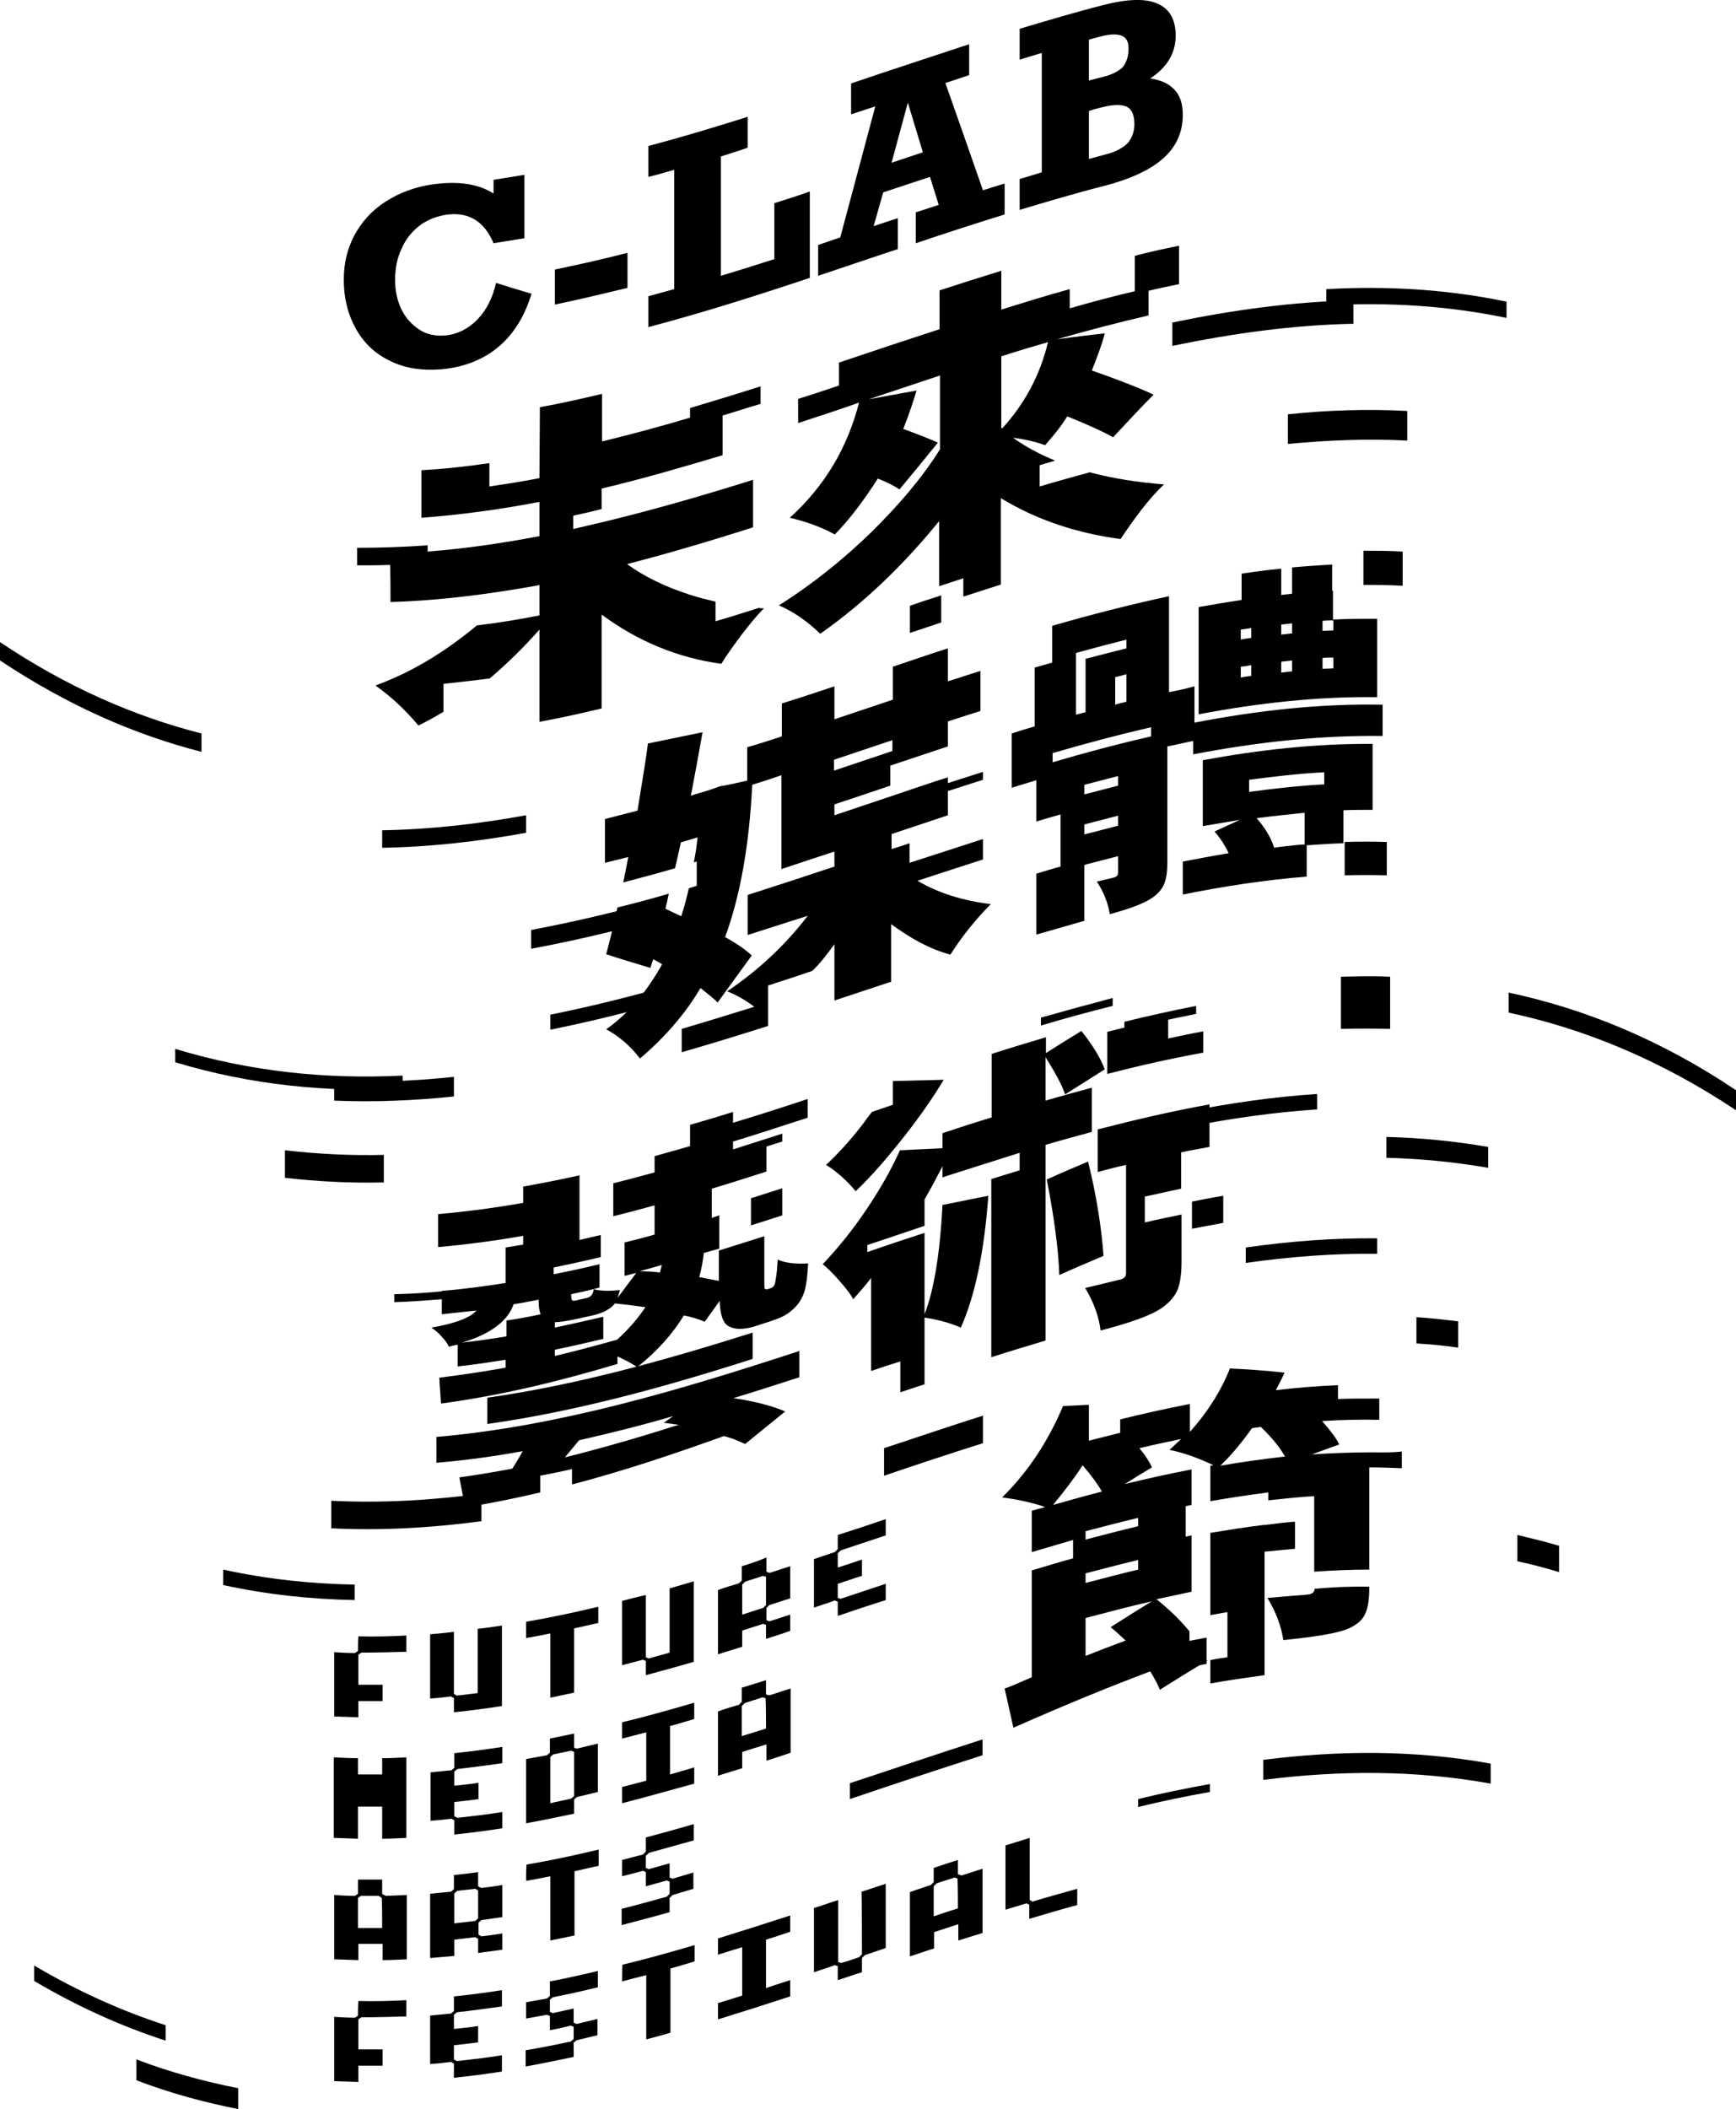 <svg width="457" height="555" viewBox="0 0 457 555" fill="none" xmlns="http://www.w3.org/2000/svg">
<path d="M94.234 434.448C94.014 434.668 93.684 434.777 93.465 434.997C91.598 434.997 89.731 434.887 87.973 434.777C87.973 440.377 87.973 446.086 87.973 451.685C90.06 451.795 92.147 451.795 94.344 451.905C94.344 450.478 94.344 449.05 94.344 447.623C96.43 447.623 98.517 447.623 100.714 447.623C100.714 446.196 100.714 444.769 100.714 443.341C98.627 443.341 96.54 443.341 94.344 443.341C94.344 440.706 94.344 438.071 94.344 435.436C94.563 435.217 94.893 435.107 95.112 434.887C99.066 434.887 103.02 434.777 106.974 434.668C106.974 433.24 106.974 431.813 106.974 430.386C102.8 430.605 98.517 430.715 94.344 430.605C94.234 431.923 94.234 433.131 94.234 434.448Z" fill="black"/>
<path d="M113.234 430.056C113.234 435.656 113.234 441.365 113.234 446.964C115.101 446.855 116.968 446.635 118.726 446.415C118.945 446.525 119.275 446.745 119.494 446.855C119.494 448.062 119.494 449.38 119.494 450.588C123.668 450.148 127.951 449.599 132.125 448.941C132.125 441.914 132.125 434.778 132.125 427.751C130.038 428.08 127.951 428.41 125.755 428.629C125.755 434.229 125.755 439.938 125.755 445.537C123.888 445.757 122.13 445.976 120.263 446.196C120.044 446.086 119.714 445.867 119.494 445.757C119.494 440.267 119.494 434.778 119.494 429.398C117.408 429.727 115.321 429.837 113.234 430.056Z" fill="black"/>
<path d="M151.125 445.427C151.125 439.828 151.125 434.119 151.125 428.519C153.212 428.08 155.299 427.531 157.495 427.092C157.495 425.665 157.495 424.237 157.495 422.81C151.125 424.347 144.865 425.665 138.495 426.763C138.495 428.19 138.495 429.617 138.495 431.045C140.582 430.715 142.668 430.276 144.865 429.837C144.865 435.436 144.865 441.145 144.865 446.745C146.842 446.306 149.039 445.866 151.125 445.427Z" fill="black"/>
<path d="M163.756 421.273C163.756 426.872 163.756 432.582 163.756 438.181C165.623 437.742 167.49 437.193 169.247 436.754C169.467 436.864 169.796 436.973 170.016 437.083C170.016 438.291 170.016 439.608 170.016 440.816C174.189 439.718 178.473 438.51 182.646 437.303C182.646 430.276 182.646 423.139 182.646 416.113C180.559 416.771 178.473 417.32 176.276 417.979C176.276 423.579 176.276 429.288 176.276 434.887C174.409 435.436 172.652 435.875 170.785 436.424C170.565 436.315 170.236 436.205 170.016 436.095C170.016 430.605 170.016 425.116 170.016 419.736C167.929 420.175 165.842 420.724 163.756 421.273Z" fill="black"/>
<path d="M195.277 412.16C195.277 413.368 195.277 414.576 195.277 415.893C195.057 416.113 194.727 416.442 194.508 416.662C192.641 417.211 190.774 417.76 189.016 418.418C189.016 424.018 189.016 429.727 189.016 435.326C191.103 434.668 193.19 434.009 195.386 433.35C195.386 431.923 195.386 430.496 195.386 429.068C197.254 428.519 199.121 427.861 200.878 427.312C201.098 427.421 201.427 427.531 201.647 427.531C201.647 428.739 201.647 430.056 201.647 431.264C203.733 430.605 205.82 429.947 208.017 429.178C208.017 427.751 208.017 426.323 208.017 424.896C206.15 425.445 204.392 426.104 202.525 426.653C202.306 426.543 201.976 426.433 201.757 426.323C201.757 425.226 201.757 424.237 201.757 423.139C201.976 422.92 202.306 422.591 202.525 422.371C204.392 421.822 206.15 421.163 208.017 420.614C208.017 417.76 208.017 415.015 208.017 412.16C206.15 412.709 204.392 413.368 202.525 413.917C202.306 413.807 201.976 413.697 201.757 413.588C201.757 412.38 201.757 411.172 201.757 409.855C199.45 410.843 197.363 411.501 195.277 412.16ZM201.647 422.371C201.427 422.591 201.098 422.92 200.878 423.139C199.011 423.688 197.144 424.347 195.386 424.896C195.386 422.261 195.386 419.626 195.386 416.991C195.606 416.772 195.936 416.442 196.155 416.223C197.693 415.674 199.34 415.234 200.878 414.685C201.098 414.795 201.427 414.905 201.647 414.905C201.647 417.43 201.647 419.846 201.647 422.371Z" fill="black"/>
<path d="M220.537 421.493C220.537 422.7 220.537 424.018 220.537 425.225C224.711 423.798 228.994 422.371 233.168 421.053C233.168 419.626 233.168 418.199 233.168 416.772C229.214 418.089 225.26 419.407 221.306 420.724C221.087 420.614 220.757 420.504 220.537 420.504C220.537 419.297 220.537 418.089 220.537 416.772C222.624 416.113 224.711 415.344 226.908 414.685C226.908 413.258 226.908 411.831 226.908 410.404C224.821 411.062 222.734 411.831 220.537 412.49C220.537 411.282 220.537 409.964 220.537 408.757C220.757 408.537 221.087 408.208 221.306 407.988C225.26 406.671 229.214 405.353 233.168 404.036C233.168 402.608 233.168 401.181 233.168 399.754C228.994 401.181 224.711 402.608 220.537 403.926C220.537 405.134 220.537 406.341 220.537 407.659C220.318 407.878 219.988 408.208 219.769 408.427C217.901 409.086 216.034 409.635 214.277 410.294C214.277 414.576 214.277 418.748 214.277 423.03C216.144 422.371 218.011 421.822 219.769 421.163C219.988 421.273 220.318 421.383 220.537 421.493Z" fill="black"/>
<path d="M100.604 466.947C98.517 466.947 96.43 466.947 94.234 466.947C94.234 465.519 94.234 464.092 94.234 462.665C92.147 462.665 90.06 462.555 87.864 462.445C87.864 469.472 87.864 476.608 87.864 483.635C89.95 483.745 92.037 483.745 94.234 483.855C94.234 481 94.234 478.255 94.234 475.401C96.32 475.401 98.407 475.401 100.604 475.401C100.604 478.255 100.604 481 100.604 483.855C102.69 483.855 104.777 483.745 106.974 483.635C106.974 476.608 106.974 469.472 106.974 462.445C104.887 462.555 102.8 462.665 100.604 462.665C100.604 464.092 100.604 465.519 100.604 466.947Z" fill="black"/>
<path d="M119.604 465.19C119.385 465.409 119.055 465.629 118.835 465.849C116.968 466.068 115.101 466.178 113.344 466.398C113.344 470.679 113.344 474.852 113.344 479.133C115.211 479.024 117.078 478.804 118.835 478.585C119.055 478.694 119.385 478.914 119.604 479.024C119.604 480.231 119.604 481.549 119.604 482.757C123.778 482.317 128.061 481.769 132.235 481.11C132.235 479.682 132.235 478.255 132.235 476.828C128.281 477.487 124.327 477.926 120.373 478.365C120.153 478.255 119.824 478.036 119.604 477.926C119.604 476.718 119.604 475.51 119.604 474.193C121.691 473.973 123.778 473.754 125.974 473.424C125.974 471.997 125.974 470.57 125.974 469.142C123.888 469.472 121.801 469.691 119.604 469.911C119.604 468.703 119.604 467.386 119.604 466.178C119.824 465.958 120.153 465.739 120.373 465.519C124.327 465.08 128.281 464.531 132.235 463.982C132.235 462.555 132.235 461.128 132.235 459.7C128.061 460.359 123.778 460.908 119.604 461.347C119.604 462.665 119.604 463.872 119.604 465.19Z" fill="black"/>
<path d="M151.125 459.92C151.125 458.712 151.125 457.504 151.125 456.187C149.039 456.626 146.952 457.065 144.755 457.504C144.755 458.712 144.755 459.92 144.755 461.237C144.535 461.457 144.206 461.677 143.986 461.896C142.119 462.225 140.252 462.555 138.495 462.884C138.495 468.484 138.495 474.193 138.495 479.792C142.668 479.024 146.952 478.145 151.125 477.267C151.125 476.059 151.125 474.742 151.125 473.534C151.345 473.315 151.674 473.095 151.894 472.875C153.761 472.436 155.518 471.997 157.386 471.558C157.386 467.276 157.386 463.104 157.386 458.822C155.518 459.261 153.761 459.7 151.894 460.139C151.674 460.139 151.455 460.03 151.125 459.92ZM151.125 472.656C150.906 472.875 150.576 473.095 150.356 473.315C148.489 473.754 146.622 474.083 144.865 474.522C144.865 470.46 144.865 466.398 144.865 462.335C145.085 462.116 145.414 461.896 145.634 461.677C147.171 461.347 148.819 461.018 150.356 460.688C150.576 460.798 150.906 460.908 151.125 461.018C151.125 464.86 151.125 468.703 151.125 472.656Z" fill="black"/>
<path d="M163.756 457.504C165.842 456.956 167.929 456.407 170.126 455.858C170.126 460.139 170.126 464.312 170.126 468.593C168.039 469.142 165.952 469.691 163.756 470.24C163.756 471.668 163.756 473.095 163.756 474.522C170.126 472.875 176.386 471.119 182.756 469.362C182.756 467.935 182.756 466.507 182.756 465.08C180.669 465.739 178.583 466.288 176.386 466.947C176.386 462.665 176.386 458.493 176.386 454.211C178.473 453.662 180.559 453.003 182.756 452.344C182.756 450.917 182.756 449.49 182.756 448.062C176.386 449.929 170.126 451.685 163.756 453.223C163.756 454.65 163.756 456.077 163.756 457.504Z" fill="black"/>
<path d="M201.647 445.866C201.647 444.659 201.647 443.451 201.647 442.134C199.56 442.792 197.473 443.451 195.277 444.11C195.277 445.318 195.277 446.525 195.277 447.843C195.057 448.062 194.727 448.392 194.508 448.611C192.641 449.16 190.774 449.709 189.016 450.368C189.016 455.967 189.016 461.677 189.016 467.276C191.103 466.617 193.19 465.958 195.386 465.3C195.386 463.872 195.386 462.445 195.386 461.018C197.473 460.359 199.56 459.7 201.757 459.042C201.757 460.469 201.757 461.896 201.757 463.323C203.843 462.665 205.93 462.006 208.127 461.237C208.127 455.638 208.127 449.929 208.127 444.329C206.26 444.878 204.502 445.537 202.635 446.086C202.196 446.086 201.976 445.976 201.647 445.866ZM201.647 454.869C199.56 455.528 197.473 456.187 195.277 456.846C195.277 454.211 195.277 451.576 195.277 448.941C195.496 448.721 195.826 448.392 196.045 448.172C197.583 447.623 199.23 447.184 200.768 446.635C200.988 446.745 201.317 446.855 201.537 446.855C201.647 449.599 201.647 452.234 201.647 454.869Z" fill="black"/>
<path d="M100.604 498.347C100.604 497.139 100.604 495.932 100.604 494.614C98.517 494.614 96.43 494.614 94.234 494.614C94.234 495.822 94.234 497.03 94.234 498.347C94.014 498.567 93.684 498.676 93.465 498.896C91.598 498.896 89.731 498.786 87.973 498.676C87.973 504.276 87.973 509.985 87.973 515.585C90.06 515.694 92.147 515.694 94.344 515.804C94.344 514.377 94.344 512.949 94.344 511.522C96.43 511.522 98.517 511.522 100.714 511.522C100.714 512.949 100.714 514.377 100.714 515.804C102.8 515.804 104.887 515.694 107.084 515.585C107.084 509.985 107.084 504.276 107.084 498.676C105.217 498.786 103.459 498.786 101.592 498.896C101.153 498.676 100.823 498.567 100.604 498.347ZM100.604 507.35C98.517 507.35 96.43 507.35 94.234 507.35C94.234 504.715 94.234 502.08 94.234 499.445C94.453 499.225 94.783 499.116 95.002 498.896C96.54 498.896 98.188 498.896 99.725 498.896C99.945 499.116 100.274 499.225 100.494 499.445C100.604 502.08 100.604 504.715 100.604 507.35Z" fill="black"/>
<path d="M125.865 496.371C125.865 495.163 125.865 493.955 125.865 492.638C123.778 492.967 121.691 493.187 119.494 493.406C119.494 494.614 119.494 495.822 119.494 497.139C119.275 497.359 118.945 497.579 118.726 497.798C116.858 498.018 114.991 498.128 113.234 498.347C113.234 503.947 113.234 509.656 113.234 515.255C115.321 515.036 117.408 514.926 119.604 514.706C119.604 513.279 119.604 511.852 119.604 510.424C121.471 510.205 123.338 509.985 125.096 509.766C125.315 509.875 125.645 510.095 125.865 510.205C125.865 511.412 125.865 512.73 125.865 513.938C127.951 513.608 130.038 513.389 132.235 513.059C132.235 511.632 132.235 510.205 132.235 508.777C130.368 509.107 128.61 509.326 126.743 509.546C126.523 509.436 126.194 509.217 125.974 509.107C125.974 508.009 125.974 507.021 125.974 505.923C126.194 505.703 126.523 505.484 126.743 505.264C128.61 505.044 130.368 504.715 132.235 504.496C132.235 501.641 132.235 498.896 132.235 496.041C130.368 496.371 128.61 496.59 126.743 496.81C126.414 496.7 126.194 496.59 125.865 496.371ZM125.865 504.825C125.645 505.044 125.315 505.264 125.096 505.484C123.229 505.703 121.362 505.923 119.604 506.142C119.604 503.507 119.604 500.872 119.604 498.237C119.824 498.018 120.153 497.798 120.373 497.579C121.911 497.359 123.558 497.249 125.096 497.03C125.315 497.139 125.645 497.359 125.865 497.469C125.865 499.884 125.865 502.409 125.865 504.825Z" fill="black"/>
<path d="M138.495 494.944C140.582 494.614 142.668 494.175 144.865 493.736C144.865 499.335 144.865 505.045 144.865 510.644C146.952 510.205 149.038 509.766 151.235 509.326C151.235 503.727 151.235 498.018 151.235 492.418C153.322 491.979 155.409 491.43 157.605 490.991C157.605 489.564 157.605 488.136 157.605 486.709C151.235 488.246 144.975 489.564 138.605 490.662C138.495 492.199 138.495 493.516 138.495 494.944Z" fill="black"/>
<path d="M170.016 487.258C169.796 487.478 169.467 487.807 169.247 488.027C167.38 488.466 165.513 489.015 163.756 489.454C163.756 490.881 163.756 492.309 163.756 493.736C165.623 493.297 167.49 492.748 169.247 492.309C169.467 492.418 169.796 492.528 170.016 492.638C170.016 493.846 170.016 495.163 170.016 496.371C171.883 495.822 173.75 495.383 175.507 494.834C175.727 494.944 176.056 495.053 176.276 495.163C176.276 496.261 176.276 497.249 176.276 498.347C176.056 498.567 175.727 498.896 175.507 499.116C171.553 500.214 167.6 501.312 163.646 502.3C163.646 503.727 163.646 505.154 163.646 506.582C167.819 505.484 172.103 504.386 176.276 503.178C176.276 501.97 176.276 500.653 176.276 499.445C176.496 499.226 176.825 498.896 177.045 498.677C178.912 498.128 180.669 497.579 182.536 497.03C182.536 495.602 182.536 494.175 182.536 492.748C180.669 493.297 178.912 493.846 177.045 494.395C176.825 494.285 176.496 494.175 176.276 494.065C176.276 492.858 176.276 491.65 176.276 490.332C174.409 490.881 172.652 491.32 170.785 491.869C170.565 491.76 170.236 491.65 170.016 491.54C170.016 490.442 170.016 489.454 170.016 488.356C170.236 488.136 170.565 487.917 170.785 487.588C174.739 486.49 178.692 485.392 182.646 484.294C182.646 482.866 182.646 481.439 182.646 480.012C178.473 481.22 174.189 482.427 170.016 483.525C170.016 484.843 170.016 486.05 170.016 487.258Z" fill="black"/>
<path d="M94.234 530.407C94.014 530.626 93.684 530.736 93.465 530.955C91.598 530.955 89.731 530.846 87.973 530.736C87.973 536.335 87.973 542.044 87.973 547.644C90.06 547.754 92.147 547.754 94.344 547.863C94.344 546.436 94.344 545.009 94.344 543.582C96.43 543.582 98.517 543.582 100.714 543.582C100.714 542.154 100.714 540.727 100.714 539.3C98.627 539.3 96.54 539.3 94.344 539.3C94.344 536.665 94.344 534.03 94.344 531.395C94.563 531.175 94.893 531.065 95.112 530.846C99.066 530.846 103.02 530.736 106.974 530.626C106.974 529.199 106.974 527.772 106.974 526.344C102.8 526.564 98.517 526.674 94.344 526.564C94.234 527.881 94.234 529.199 94.234 530.407Z" fill="black"/>
<path d="M119.494 529.199C119.275 529.418 118.945 529.638 118.726 529.858C116.859 530.077 114.991 530.187 113.234 530.406C113.234 534.688 113.234 538.86 113.234 543.142C115.101 543.033 116.968 542.813 118.726 542.593C118.945 542.703 119.275 542.923 119.494 543.033C119.494 544.24 119.494 545.558 119.494 546.765C123.668 546.326 127.951 545.777 132.125 545.119C132.125 543.691 132.125 542.264 132.125 540.837C128.171 541.495 124.217 541.935 120.263 542.374C120.044 542.264 119.714 542.044 119.494 541.935C119.494 540.727 119.494 539.519 119.494 538.202C121.581 537.982 123.668 537.763 125.865 537.433C125.865 536.006 125.865 534.579 125.865 533.151C123.778 533.481 121.691 533.7 119.494 533.92C119.494 532.712 119.494 531.395 119.494 530.187C119.714 529.967 120.044 529.748 120.263 529.528C124.217 529.089 128.171 528.54 132.125 527.991C132.125 526.564 132.125 525.136 132.125 523.709C127.951 524.368 123.668 524.917 119.494 525.356C119.494 526.674 119.494 527.881 119.494 529.199Z" fill="black"/>
<path d="M144.755 525.246C144.535 525.466 144.206 525.685 143.986 525.905C142.119 526.234 140.252 526.564 138.495 526.893C138.495 528.32 138.495 529.748 138.495 531.175C140.362 530.846 142.229 530.516 143.986 530.187C144.206 530.297 144.535 530.406 144.755 530.516C144.755 531.724 144.755 533.041 144.755 534.249C146.622 533.92 148.489 533.481 150.247 533.041C150.466 533.151 150.796 533.261 151.015 533.371C151.015 534.469 151.015 535.457 151.015 536.555C150.796 536.774 150.466 536.994 150.247 537.214C146.293 538.092 142.339 538.86 138.385 539.519C138.385 540.946 138.385 542.374 138.385 543.801C142.559 543.033 146.842 542.154 151.015 541.276C151.015 540.068 151.015 538.751 151.015 537.543C151.235 537.323 151.565 537.104 151.784 536.884C153.651 536.445 155.409 536.006 157.276 535.567C157.276 534.139 157.276 532.712 157.276 531.285C155.409 531.724 153.651 532.163 151.784 532.602C151.565 532.492 151.235 532.383 151.015 532.273C151.015 531.065 151.015 529.857 151.015 528.54C149.148 528.979 147.391 529.309 145.524 529.748C145.304 529.638 144.975 529.528 144.755 529.418C144.755 528.32 144.755 527.332 144.755 526.234C144.975 526.015 145.304 525.795 145.524 525.576C149.478 524.807 153.432 523.929 157.386 522.941C157.386 521.513 157.386 520.086 157.386 518.659C153.212 519.647 148.929 520.635 144.755 521.403C144.755 522.721 144.755 524.038 144.755 525.246Z" fill="black"/>
<path d="M163.756 521.404C165.842 520.855 167.929 520.306 170.126 519.757C170.126 525.356 170.126 531.065 170.126 536.665C172.212 536.116 174.299 535.567 176.496 534.908C176.496 529.309 176.496 523.599 176.496 518C178.583 517.451 180.669 516.792 182.866 516.133C182.866 514.706 182.866 513.279 182.866 511.852C176.496 513.718 170.236 515.475 163.865 517.012C163.756 518.659 163.756 520.086 163.756 521.404Z" fill="black"/>
<path d="M189.016 514.377C191.103 513.718 193.19 513.059 195.386 512.401C195.386 516.683 195.386 520.855 195.386 525.137C193.3 525.795 191.213 526.454 189.016 527.113C189.016 528.54 189.016 529.967 189.016 531.395C195.386 529.418 201.647 527.442 208.017 525.356C208.017 523.929 208.017 522.502 208.017 521.074C205.93 521.733 203.843 522.392 201.647 523.16C201.647 518.878 201.647 514.706 201.647 510.424C203.733 509.766 205.82 509.107 208.017 508.338C208.017 506.911 208.017 505.484 208.017 504.056C201.647 506.142 195.386 508.119 189.016 510.095C189.016 511.522 189.016 512.95 189.016 514.377Z" fill="black"/>
<path d="M226.908 514.267C226.688 514.487 226.358 514.816 226.139 515.036C224.601 515.585 222.954 516.133 221.416 516.573C221.196 516.463 220.867 516.353 220.647 516.353C220.647 510.863 220.647 505.374 220.647 499.994C218.56 500.653 216.474 501.421 214.277 502.08C214.277 507.679 214.277 513.389 214.277 518.988C216.144 518.329 218.011 517.78 219.769 517.122C219.988 517.231 220.318 517.341 220.537 517.341C220.537 518.549 220.537 519.866 220.537 521.074C222.624 520.415 224.711 519.647 226.908 518.988C226.908 517.78 226.908 516.463 226.908 515.255C227.127 515.036 227.457 514.706 227.676 514.487C229.543 513.828 231.301 513.279 233.168 512.62C233.168 507.021 233.168 501.311 233.168 495.712C231.081 496.371 228.994 497.139 226.798 497.798C226.907 503.288 226.908 508.777 226.908 514.267Z" fill="black"/>
<path d="M252.168 493.187C252.168 491.979 252.168 490.771 252.168 489.454C250.081 490.113 247.995 490.772 245.798 491.54C245.798 492.748 245.798 493.955 245.798 495.273C245.578 495.493 245.249 495.822 245.029 496.042C243.162 496.7 241.295 497.249 239.538 497.908C239.538 503.507 239.538 509.217 239.538 514.816C241.625 514.157 243.711 513.389 245.908 512.73C245.908 511.303 245.908 509.875 245.908 508.448C247.995 507.789 250.081 507.021 252.278 506.362C252.278 507.789 252.278 509.217 252.278 510.644C254.365 509.985 256.452 509.326 258.648 508.668C258.648 503.068 258.648 497.359 258.648 491.76C256.781 492.309 255.024 492.967 253.157 493.516C252.717 493.407 252.388 493.297 252.168 493.187ZM252.168 502.19C250.081 502.849 247.995 503.507 245.798 504.276C245.798 501.641 245.798 499.006 245.798 496.371C246.018 496.151 246.347 495.822 246.567 495.602C248.105 495.053 249.752 494.614 251.29 494.065C251.509 494.175 251.839 494.285 252.058 494.285C252.168 496.92 252.168 499.555 252.168 502.19Z" fill="black"/>
<path d="M271.059 499.994C271.059 494.504 271.059 489.015 271.059 483.635C268.972 484.294 266.885 484.953 264.689 485.611C264.689 491.211 264.689 496.92 264.689 502.519C266.556 501.97 268.423 501.421 270.18 500.872C270.4 500.982 270.729 501.092 270.949 501.202C270.949 502.41 270.949 503.727 270.949 504.935C275.122 503.727 279.406 502.41 283.579 501.312C283.579 499.884 283.579 498.457 283.579 497.03C279.625 498.128 275.672 499.226 271.718 500.433C271.608 500.214 271.388 500.104 271.059 499.994Z" fill="black"/>
<path d="M292.915 262.623C286.655 264.27 280.285 266.027 274.024 267.783C274.024 268.442 274.024 269.211 274.024 269.869C280.285 268.003 286.655 266.246 292.915 264.709C292.915 263.941 292.915 263.282 292.915 262.623Z" fill="black"/>
<path d="M318.505 469.472C312.245 470.57 305.875 471.887 299.615 473.424C299.615 474.083 299.615 474.852 299.615 475.51C305.875 473.973 312.245 472.656 318.505 471.558C318.505 470.899 318.505 470.131 318.505 469.472Z" fill="black"/>
<path d="M239.538 166.555C242.284 165.677 245.029 164.688 247.775 163.81C247.775 161.395 247.775 159.089 247.775 156.674C245.029 157.552 242.284 158.43 239.538 159.418C239.538 161.724 239.538 164.139 239.538 166.555Z" fill="black"/>
<path d="M197.693 322.46C200.439 321.582 203.184 320.703 205.93 319.825C205.93 317.41 205.93 315.104 205.93 312.688C203.184 313.567 200.439 314.445 197.693 315.323C197.693 317.629 197.693 320.045 197.693 322.46Z" fill="black"/>
<path d="M358.922 144.926C358.922 147.89 358.922 150.855 358.922 153.929C362.327 153.929 365.842 153.929 369.246 154.148C369.246 151.184 369.246 148.22 369.246 145.145C365.732 144.926 362.327 144.926 358.922 144.926Z" fill="black"/>
<path d="M322.02 314.665C319.274 315.104 316.528 315.653 313.782 316.202C313.782 318.617 313.782 320.923 313.782 323.338C316.528 322.789 319.274 322.35 322.02 321.801C322.02 319.386 322.02 316.97 322.02 314.665Z" fill="black"/>
<path d="M340.91 407.549C340.91 405.134 340.91 402.828 340.91 400.413C338.274 400.632 335.639 400.961 333.003 401.291C332.893 401.291 332.783 401.291 332.673 401.291C327.95 401.84 323.338 402.608 318.615 403.377C318.615 410.623 318.615 417.76 318.615 425.006C320.153 424.786 321.58 424.457 323.118 424.237C323.118 428.19 323.118 432.142 323.118 436.095C321.58 436.315 320.153 436.534 318.615 436.863C318.615 438.95 318.615 440.926 318.615 443.012C323.338 442.134 328.17 441.475 332.893 440.816C332.893 429.947 332.893 419.187 332.893 408.318C335.639 408.098 338.274 407.769 340.91 407.549Z" fill="black"/>
<path d="M307.742 182.145C307.742 173.691 307.742 165.347 307.742 156.893C297.528 159.089 287.204 161.724 276.99 164.688C276.99 167.872 276.99 171.166 276.99 174.35C275.452 174.789 273.914 175.228 272.377 175.668C272.377 180.828 272.377 185.988 272.377 191.148C270.4 191.697 268.313 192.356 266.336 193.015C266.336 197.736 266.336 202.567 266.336 207.288C268.533 206.629 270.62 205.97 272.816 205.312C272.816 208.935 272.816 212.558 272.816 216.181C274.903 215.522 276.99 214.973 279.186 214.315C279.186 218.926 279.186 223.427 279.186 228.039C277.099 228.588 275.013 229.246 272.816 229.905C272.816 235.285 272.816 240.555 272.816 245.935C276.99 244.727 281.273 243.519 285.446 242.312C285.446 237.371 285.446 232.54 285.446 227.599C288.412 226.831 291.377 226.062 294.343 225.294C294.343 226.721 294.343 228.148 294.343 229.576C294.343 230.234 294.013 230.674 293.354 230.893C291.377 231.332 289.84 231.771 288.741 231.991C290.608 234.846 291.707 237.7 292.146 240.555C297.528 239.128 301.262 237.7 303.458 236.163C304.996 235.065 305.985 233.858 306.534 232.43C307.083 231.003 307.303 229.136 307.303 226.831C307.303 216.73 307.303 206.519 307.303 196.418C309.609 195.979 311.806 195.43 314.112 194.991C314.112 196.199 314.112 197.297 314.112 198.504C330.696 195.32 347.39 193.454 363.974 193.674C363.974 190.929 363.974 188.184 363.974 185.439C347.5 185.11 330.916 186.976 314.441 190.16C314.441 186.976 314.441 183.792 314.441 180.608C312.135 181.267 309.938 181.706 307.742 182.145ZM283.25 171.825C287.643 170.617 292.146 169.409 296.539 168.312C296.539 169.08 296.539 169.849 296.539 170.617C292.915 171.496 289.291 172.484 285.776 173.362C285.776 178.083 285.776 182.804 285.776 187.415C284.897 187.635 284.129 187.855 283.25 188.074C283.25 182.804 283.25 177.315 283.25 171.825ZM296.539 177.424C296.539 179.84 296.539 182.255 296.539 184.671C295.551 184.89 294.562 185.11 293.574 185.439C293.574 183.024 293.574 180.608 293.574 178.193C294.452 177.973 295.441 177.754 296.539 177.424ZM294.343 217.279C291.377 218.047 288.412 218.816 285.446 219.585C285.446 218.706 285.446 217.828 285.446 216.95C288.412 216.181 291.377 215.412 294.343 214.644C294.343 215.522 294.343 216.401 294.343 217.279ZM294.343 206.739C291.377 207.507 288.412 208.276 285.446 209.044C285.446 208.166 285.446 207.398 285.446 206.519C288.412 205.751 291.377 204.982 294.343 204.214C294.343 204.982 294.343 205.861 294.343 206.739ZM303.019 193.783C294.343 195.76 285.666 198.065 277.099 200.59C277.099 199.822 277.099 199.053 277.099 198.175C285.776 195.65 294.452 193.344 303.019 191.368C303.019 192.246 303.019 193.015 303.019 193.783Z" fill="black"/>
<path d="M360.57 382.187C355.518 382.187 350.356 382.407 345.304 382.736C347.72 381.858 350.136 380.979 352.552 380.101C351.893 378.674 350.356 376.588 348.049 373.953C353.102 373.623 358.044 373.513 363.096 373.623C363.096 371.757 363.096 369.89 363.096 368.024C359.472 368.024 355.847 368.024 352.223 368.134C352.223 366.926 352.223 365.718 352.223 364.51C346.731 364.73 341.35 365.169 335.858 365.828C336.847 363.961 337.616 362.424 338.165 361.217C333.332 360.668 328.5 360.338 323.777 360.119C321.361 366.157 317.846 371.647 313.234 376.807C313.234 374.392 313.234 371.867 313.234 369.451C307.083 370.659 301.042 371.976 294.892 373.513C294.892 374.721 294.892 375.819 294.892 377.027C292.146 377.686 289.401 378.454 286.655 379.113C286.655 375.929 286.655 372.745 286.655 369.671C284.348 369.78 282.152 369.89 279.845 370C275.892 379.332 270.62 387.347 263.81 394.045C268.094 394.594 271.938 395.472 275.123 396.57C273.915 396.899 272.816 397.229 271.608 397.558C271.608 401.181 271.608 404.804 271.608 408.427C275.233 407.329 278.857 406.341 282.481 405.243C282.481 406.89 282.481 408.427 282.481 410.074C278.857 411.062 275.233 412.16 271.608 413.258C271.608 422.591 271.608 432.033 271.608 441.365C267.874 443.012 265.568 444 264.469 444.329C265.238 447.733 266.007 451.246 266.776 454.65C281.163 448.282 293.135 443.451 302.8 439.828C303.898 441.585 304.777 443.231 305.326 444.659C309.499 442.024 313.783 439.389 317.956 436.864C316.309 437.193 314.771 437.413 313.124 437.742C313.124 434.887 313.124 432.142 313.124 429.288C310.707 426.323 307.852 423.579 304.447 420.834C307.522 420.175 310.598 419.516 313.673 418.858C313.673 413.917 313.673 408.976 313.673 404.036C313.124 404.145 312.684 404.255 312.135 404.365C312.135 401.73 312.135 398.985 312.135 396.35C312.684 396.24 313.124 396.131 313.673 396.021C313.673 392.947 313.673 389.872 313.673 386.688C307.852 387.786 301.921 389.104 296.1 390.531C298.516 388.994 300.823 387.567 303.239 386.14C302.69 384.822 301.592 383.065 299.944 381.089C303.569 380.211 307.303 379.442 310.927 378.674C309.499 379.991 308.511 380.979 307.852 381.528C311.696 382.297 315.54 383.724 319.494 385.591C319.164 385.591 318.835 385.7 318.615 385.7C318.615 388.775 318.615 391.849 318.615 395.033C323.667 394.154 328.829 393.386 333.881 392.727C333.881 393.386 333.881 394.154 333.881 394.813C337.945 394.374 341.899 393.935 345.963 393.715C345.963 400.303 345.963 407 345.963 413.588C350.795 413.258 355.628 413.039 360.46 413.039C360.46 404.036 360.46 395.142 360.46 386.14C363.316 386.14 366.171 386.249 369.027 386.359C369.027 384.932 369.027 383.504 369.027 381.967C366.281 382.297 363.426 382.187 360.57 382.187ZM277.209 396.021C280.175 392.398 282.811 388.994 285.007 385.591C287.533 388.555 289.181 390.861 290.06 392.507C285.776 393.605 281.493 394.813 277.209 396.021ZM285.776 414.027C290.389 412.819 295.002 411.611 299.615 410.513C299.615 411.392 299.615 412.16 299.615 413.039C295.002 414.137 290.389 415.344 285.776 416.552C285.776 415.674 285.776 414.795 285.776 414.027ZM292.366 428.19C293.354 428.959 294.672 430.166 296.32 431.703C292.805 433.021 289.291 434.338 285.776 435.766C285.776 432.472 285.776 429.068 285.776 425.775C291.597 424.237 297.418 422.7 303.239 421.383C299.615 423.579 295.99 425.884 292.366 428.19ZM299.615 399.424C299.615 400.193 299.615 400.852 299.615 401.62C295.002 402.718 290.389 403.926 285.776 405.134C285.776 404.365 285.776 403.706 285.776 402.938C290.389 401.73 295.002 400.522 299.615 399.424ZM321.251 385.7C324.107 382.956 326.852 379.662 329.598 375.819C330.367 375.709 331.136 375.599 331.905 375.49C334.76 378.234 336.847 380.76 338.275 383.285C332.563 383.944 326.852 384.712 321.251 385.7Z" fill="black"/>
<path d="M362.547 162.822C358.703 162.822 354.749 162.822 350.905 163.042C350.905 160.516 350.905 157.991 350.905 155.466C350.795 155.466 350.795 155.466 350.685 155.466C350.685 153.16 350.685 150.855 350.685 148.549C347.171 148.769 343.656 148.988 340.142 149.317C340.142 151.623 340.142 153.929 340.142 156.234C339.153 156.344 338.165 156.454 337.286 156.564C337.286 154.258 337.286 151.953 337.286 149.647C333.771 149.976 330.367 150.415 326.852 150.964C326.852 153.27 326.852 155.576 326.852 157.881C323.118 158.43 319.274 159.089 315.54 159.748C315.54 169.19 315.54 178.522 315.54 187.964C331.245 185 346.841 183.243 362.547 183.463C362.547 176.546 362.547 169.739 362.547 162.822ZM329.378 177.863C328.5 177.973 327.511 178.083 326.633 178.303C326.633 177.315 326.633 176.436 326.633 175.448C327.511 175.338 328.5 175.228 329.378 175.009C329.378 175.997 329.378 176.985 329.378 177.863ZM329.378 167.872C328.5 167.982 327.511 168.092 326.633 168.312C326.633 167.433 326.633 166.555 326.633 165.677C327.511 165.567 328.5 165.457 329.378 165.237C329.378 166.116 329.378 166.994 329.378 167.872ZM340.142 176.656C339.153 176.766 338.165 176.875 337.286 176.985C337.286 175.997 337.286 175.119 337.286 174.131C338.274 174.021 339.263 173.911 340.142 173.801C340.142 174.789 340.142 175.668 340.142 176.656ZM340.142 166.665C339.153 166.774 338.165 166.884 337.286 166.994C337.286 166.116 337.286 165.237 337.286 164.359C338.274 164.249 339.263 164.139 340.142 164.03C340.142 164.908 340.142 165.786 340.142 166.665ZM351.015 175.887C350.026 175.887 349.038 175.997 348.159 175.997C348.159 175.009 348.159 174.131 348.159 173.142C349.148 173.033 350.136 173.033 351.015 173.033C351.015 174.021 351.015 174.899 351.015 175.887ZM351.015 165.896C350.026 165.896 349.038 166.006 348.159 166.006C348.159 165.128 348.159 164.249 348.159 163.371C349.148 163.261 350.136 163.261 351.015 163.261C351.015 164.139 351.015 165.018 351.015 165.896Z" fill="black"/>
<path d="M346.072 418.089C346.072 418.967 345.413 419.516 344.095 419.626C339.702 419.955 336.188 420.285 333.662 420.504C335.968 424.347 337.286 427.97 337.835 431.593C346.292 430.715 352.003 429.837 355.078 428.519C357.165 427.531 358.703 426.323 359.362 424.677C360.13 423.139 360.46 420.834 360.46 417.869C360.46 417.76 360.46 417.65 360.46 417.54C355.737 417.43 350.905 417.65 346.072 418.089C346.072 417.979 346.072 418.089 346.072 418.089Z" fill="black"/>
<path d="M102.8 158.43C113.564 158.101 124.437 156.893 135.2 155.136C135.2 155.136 142.009 154.039 142.009 153.929C142.009 156.564 142.009 159.309 142.009 161.944C136.518 163.042 131.026 163.92 125.535 164.579C123.448 166.335 121.142 168.092 118.835 169.739C112.355 174.35 105.766 177.863 98.846 180.389C103.02 183.353 106.754 186.866 110.159 190.929C112.355 189.831 114.552 188.623 116.749 187.306C116.749 184.89 116.749 182.365 116.749 179.95C120.812 179.51 124.876 179.071 128.94 178.522C133.443 174.68 137.836 170.398 142.009 165.677C142.009 173.801 142.009 181.816 142.009 189.941C147.501 188.953 152.882 187.745 158.374 186.427C158.374 178.193 158.374 169.958 158.374 161.724C168.039 168.861 178.583 173.142 189.895 174.68C191.213 172.484 192.97 170.068 195.167 167.104C197.363 164.249 199.34 161.834 201.098 160.077C200.658 160.077 200.219 160.077 199.78 159.967C195.936 161.175 192.201 162.383 188.357 163.481C188.357 161.724 188.357 160.077 188.357 158.32C186.051 157.772 183.745 157.223 181.438 156.454C175.068 154.368 169.577 151.733 165.074 148.439C176.166 145.585 187.149 142.291 198.242 138.777C198.242 134.605 198.242 130.433 198.242 126.261C184.953 130.433 171.663 134.276 158.374 137.46C155.848 138.009 153.322 138.668 150.906 139.217C150.906 138.009 150.906 136.801 150.906 135.703C153.432 135.154 155.958 134.605 158.374 133.947C158.374 132.19 158.374 130.433 158.374 128.567C169.027 126.042 179.571 122.967 190.224 119.783C190.224 116.27 190.224 112.866 190.224 109.353C193.519 108.365 196.814 107.267 200.219 106.279C200.219 104.742 200.219 103.205 200.219 101.668C194.068 103.644 187.808 105.51 181.658 107.377C181.658 108.255 181.658 109.024 181.658 109.902C173.97 112.208 166.172 114.294 158.484 116.16C158.484 111.988 158.484 107.816 158.484 103.644C152.992 104.961 147.611 106.169 142.119 107.157C142.119 113.415 142.009 119.564 142.009 125.822C137.616 126.7 133.223 127.359 128.83 128.018C128.83 125.932 128.83 123.846 128.83 121.869C122.899 122.748 116.968 123.407 110.928 123.736C110.928 127.908 110.928 132.08 110.928 136.252C121.252 135.484 131.685 134.056 142.009 132.08C142.009 135.045 142.009 138.119 142.009 141.083C132.235 142.95 122.46 144.377 112.575 145.145C112.575 144.596 112.575 144.047 112.575 143.499C106.425 143.938 100.164 144.157 94.014 144.157C94.014 145.694 94.014 147.231 94.014 148.769C96.87 148.769 99.835 148.769 102.69 148.659C102.8 152.062 102.8 155.246 102.8 158.43Z" fill="black"/>
<path d="M128.281 367.804C128.281 370.11 128.281 372.415 128.281 374.721C151.565 371.427 174.848 365.059 198.132 357.594C198.132 355.288 198.132 352.982 198.132 350.677C174.848 358.033 151.565 364.51 128.281 367.804Z" fill="black"/>
<path d="M275.562 310.383C277.539 320.484 278.637 328.828 278.857 335.525C282.701 333.769 286.655 332.122 290.499 330.475C289.95 322.899 288.632 314.555 286.435 305.662C282.811 307.199 279.186 308.736 275.562 310.383Z" fill="black"/>
<path d="M114.882 384.932C122.46 384.273 130.038 383.285 137.616 381.858C136.408 384.053 135.42 385.591 134.871 386.469C130.258 387.347 125.645 388.116 120.922 388.775C121.471 391.41 121.911 394.045 122.46 396.68C129.159 395.582 135.749 394.264 142.229 392.727C142.229 391.3 142.229 389.763 142.229 388.335C144.975 387.786 147.83 387.237 150.576 386.579C150.576 387.896 150.576 389.214 150.576 390.641C164.415 387.018 177.704 382.516 190.554 377.905C192.421 378.344 194.288 379.113 196.155 379.991C199.67 377.137 203.184 374.282 206.699 371.427C203.404 370 198.901 368.792 193.08 367.914C198.901 366.157 204.612 364.291 210.433 362.424C210.433 360.119 210.433 357.813 210.433 355.507C178.583 365.938 146.732 375.38 114.882 378.125C114.882 380.32 114.882 382.626 114.882 384.932ZM152.443 379.003C160.68 377.137 169.027 375.05 177.265 372.635C176.386 373.184 175.617 373.843 174.739 374.392C176.057 374.611 177.375 374.721 178.692 374.941C176.716 375.49 172.213 377.027 164.964 379.113C157.715 381.199 152.333 382.626 148.709 383.504C149.697 382.297 151.015 380.76 152.443 379.003Z" fill="black"/>
<path d="M260.955 310.273C260.955 325.864 260.955 341.564 260.955 357.154C265.677 355.617 270.51 354.19 275.232 352.763C275.232 335.635 275.232 318.507 275.232 301.27C279.296 300.062 283.36 298.964 287.424 297.866C287.424 294.024 287.424 290.071 287.424 286.229C283.36 287.326 279.296 288.424 275.232 289.632C275.232 285.789 275.232 281.947 275.232 278.214C277.868 282.386 279.626 285.68 280.394 287.985C283.909 285.789 287.314 283.593 290.828 281.398C289.73 278.433 287.643 275.03 284.678 271.297C281.603 273.163 278.417 275.139 275.342 277.116C275.342 275.688 275.342 274.371 275.342 272.944C270.62 274.371 265.787 275.798 261.064 277.335C261.064 282.935 261.064 288.534 261.064 294.024C256.781 295.341 252.388 296.769 248.105 298.196C248.105 299.513 248.105 300.831 248.105 302.148C244.37 302.368 240.636 302.478 236.902 302.697C234.596 307.858 231.63 313.018 228.006 318.398C224.381 323.777 220.537 328.499 216.583 332.671C217.792 333.659 219.329 335.086 220.977 337.062C222.734 339.039 223.942 340.576 224.601 341.893C226.358 339.917 228.006 338.05 229.324 336.294C229.324 344.418 229.324 352.653 229.324 360.777C231.85 359.899 234.486 359.021 237.012 358.252C237.012 360.997 237.012 363.742 237.012 366.377C239.099 365.718 241.185 364.95 243.382 364.291C243.382 358.472 243.382 352.543 243.382 346.724C247.006 347.273 250.191 348.151 252.937 349.359C256.671 341.015 259.087 329.487 260.186 314.665C256.122 315.433 252.168 316.312 248.105 317.08C247.446 330.145 245.798 339.697 243.382 345.846C243.382 338.709 243.382 331.573 243.382 324.436C238.33 326.083 233.278 327.73 228.335 329.487C228.335 328.828 228.335 328.279 228.335 327.62C233.387 325.973 238.44 324.217 243.382 322.57C243.382 320.264 243.382 317.958 243.382 315.653C245.578 311.81 247.116 308.846 248.105 306.869C248.105 307.858 248.105 308.846 248.105 309.834C249.642 309.285 251.18 308.846 252.827 308.297C257.989 306.65 263.261 305.003 268.423 303.356C268.423 304.893 268.423 306.43 268.423 307.967C265.897 308.736 263.371 309.504 260.955 310.273Z" fill="black"/>
<path d="M219.659 248.46C219.659 253.401 219.659 258.341 219.659 263.282C224.601 261.635 229.653 259.988 234.596 258.341C234.596 253.291 234.596 248.24 234.596 243.19C239.977 247.142 245.139 249.887 250.191 251.205C253.267 246.374 256.781 241.982 260.845 237.92C253.596 237.042 247.116 235.065 241.515 231.772C247.226 229.905 252.937 228.039 258.758 226.172C258.758 224.415 258.758 222.549 258.758 220.792C252.278 222.878 245.908 224.964 239.428 227.05C239.428 225.294 239.428 223.647 239.428 221.89C237.89 222.439 236.243 222.988 234.705 223.427C234.705 222.11 234.705 220.792 234.705 219.475C239.648 217.828 244.59 216.181 249.532 214.534C249.532 212.448 249.532 210.252 249.532 208.166C252.608 207.178 255.683 206.19 258.758 205.202C258.758 204.543 258.758 203.774 258.758 203.116C255.683 204.104 252.608 205.092 249.532 206.08C249.532 205.531 249.532 205.092 249.532 204.543C244.7 206.08 239.867 207.727 235.035 209.374C229.873 211.131 224.821 212.777 219.659 214.534C219.659 213.546 219.659 212.558 219.659 211.68C224.601 210.033 229.543 208.386 234.376 206.739C234.376 204.982 234.376 203.226 234.376 201.469C239.428 199.822 244.48 198.065 249.532 196.418C249.532 194.223 249.532 192.027 249.532 189.831C252.388 188.953 255.243 187.964 258.099 187.086C258.099 183.573 258.099 180.059 258.099 176.546C255.243 177.424 252.388 178.412 249.532 179.291C249.532 176.436 249.532 173.472 249.532 170.617C244.7 172.154 239.867 173.801 235.035 175.448C235.035 178.303 235.035 181.267 235.035 184.122C229.873 185.878 224.821 187.525 219.659 189.282C219.659 186.427 219.659 183.463 219.659 180.608C215.046 182.145 210.433 183.682 205.82 185.11C205.82 187.964 205.82 190.929 205.82 193.783C202.745 194.772 199.78 195.76 196.704 196.638C196.704 199.602 196.704 202.567 196.704 205.421C194.288 205.97 191.872 206.519 189.346 206.958C188.577 207.288 187.808 207.507 186.93 207.837C185.282 208.386 183.525 208.825 181.877 209.374C182.756 204.872 183.744 199.383 184.953 192.685C180.12 193.674 175.288 194.662 170.565 195.65C170.126 199.273 169.137 205.202 167.819 213.326C164.964 214.095 162.108 214.754 159.253 215.522C159.253 219.365 159.253 223.208 159.253 227.05C161.339 226.501 163.426 226.062 165.403 225.513C164.964 227.819 164.524 230.015 164.085 232.211C168.588 231.003 173.201 229.795 177.704 228.478C178.363 225.513 178.912 223.318 179.241 221.671C180.669 221.231 182.207 220.792 183.635 220.353C183.415 222.549 183.086 224.745 182.646 226.941C182.866 226.831 183.086 226.831 183.415 226.721C183.415 228.807 183.415 231.003 183.415 233.089C182.756 233.309 182.097 233.528 181.328 233.748C180.779 236.273 180.12 238.688 179.351 241.104C177.924 240.445 176.496 239.786 175.178 239.128C175.507 237.7 175.837 236.383 176.056 235.175C171.553 236.493 167.05 237.7 162.547 238.798C162.438 239.128 162.438 239.457 162.328 239.786C154.859 241.653 147.391 243.3 139.813 244.727C139.813 246.374 139.813 248.021 139.813 249.668C146.952 248.35 153.981 246.813 161.12 245.056C160.57 247.142 160.131 249.119 159.582 251.095C163.426 252.412 167.38 253.51 171.224 254.718C171.444 253.95 171.663 253.181 171.993 252.412C172.762 252.852 173.53 253.291 174.299 253.73C170.345 260.866 165.513 266.685 159.582 270.858C162.877 272.614 165.842 275.139 168.478 278.543C175.178 272.834 180.559 266.576 184.403 259.988C186.6 261.745 188.138 262.953 188.906 263.831C191.872 259.769 194.837 255.596 197.912 251.424C196.375 249.997 194.068 248.35 190.883 246.593C194.837 235.834 197.254 222.439 198.022 206.519C200.548 205.751 203.184 204.872 205.71 203.994C205.71 212.228 205.71 220.463 205.71 228.697C210.323 227.16 214.936 225.623 219.659 224.086C219.659 225.404 219.659 226.721 219.659 228.039C212.08 230.564 204.392 233.089 196.814 235.504C196.814 239.018 196.814 242.531 196.814 246.045C202.086 244.398 207.358 242.641 212.63 240.994C206.919 248.46 199.889 255.157 191.433 260.866C193.959 261.855 196.375 263.282 198.571 264.929C192.201 266.905 185.831 268.881 179.461 270.748C179.461 272.834 179.461 274.81 179.461 276.896C187.039 274.7 194.618 272.395 202.196 269.979C202.196 268.991 202.196 268.003 202.196 267.015C202.196 265.917 202.196 264.819 202.196 263.721C202.196 262.294 202.196 260.757 202.196 259.329C206.04 258.122 209.994 256.804 213.838 255.487C215.705 253.73 217.682 251.205 219.659 248.46ZM219.549 199.932C224.711 198.175 229.763 196.528 234.925 194.771C234.925 195.76 234.925 196.638 234.925 197.626C229.763 199.383 224.711 201.03 219.549 202.786C219.549 201.798 219.549 200.81 219.549 199.932Z" fill="black"/>
<path d="M204.173 336.843C204.063 337.611 203.953 338.27 203.624 338.49C203.404 338.709 203.184 338.929 202.745 339.039C202.525 339.148 202.306 339.148 201.976 339.258C201.647 339.368 201.427 339.258 201.317 339.039C201.207 338.929 201.207 338.05 201.207 336.513C201.207 332.78 201.207 329.047 201.207 325.315C197.254 326.522 193.3 327.84 189.346 329.048H189.236C189.236 331.683 189.236 334.318 189.236 337.062C187.479 336.733 185.831 336.404 184.074 336.074C184.733 333.659 185.063 331.573 185.282 329.706C186.6 329.377 187.918 328.938 189.236 328.608H189.346C189.346 325.644 189.346 322.789 189.346 319.825C188.687 320.045 188.028 320.264 187.369 320.484C187.369 317.958 187.369 315.323 187.369 312.798C192.201 311.371 196.924 309.834 201.757 308.297C201.757 306.101 201.757 303.905 201.757 301.709C203.184 301.27 204.502 300.831 205.93 300.392C205.93 299.733 205.93 298.964 205.93 298.306C201.647 299.733 197.254 301.05 192.97 302.478C192.97 301.819 192.97 301.05 192.97 300.392C199.56 298.415 206.04 296.22 212.63 294.134C212.63 292.487 212.63 290.84 212.63 289.193C206.04 291.389 199.56 293.475 192.97 295.451C192.97 294.463 192.97 293.585 192.97 292.596C189.236 293.804 185.392 294.902 181.658 296C181.658 297.867 181.658 299.733 181.658 301.599C178.583 302.478 175.507 303.356 172.322 304.234C172.322 305.662 172.322 307.089 172.322 308.516C168.698 309.504 165.074 310.493 161.449 311.371C161.449 314.226 161.449 317.19 161.449 320.045C165.074 319.166 168.698 318.178 172.322 317.19C172.322 319.715 172.322 322.35 172.322 324.875C169.686 325.644 167.051 326.303 164.415 326.961C164.415 329.926 164.415 332.78 164.415 335.745C165.403 335.525 166.501 335.196 167.49 334.976C165.842 337.172 164.195 339.368 162.548 341.564C162.767 341.015 162.987 340.246 163.207 339.478C160.131 339.807 157.935 339.697 156.287 339.258C156.177 340.576 155.518 341.344 154.42 341.564C153.432 341.783 152.443 342.003 151.565 342.223C151.015 342.332 150.686 342.332 150.576 342.113C150.466 341.893 150.356 341.454 150.356 340.795C150.356 340.685 150.356 340.576 150.356 340.576C152.883 340.027 155.409 339.478 157.825 338.819C157.825 336.733 157.825 334.757 157.825 332.671C153.761 333.659 149.807 334.537 145.744 335.306C145.744 334.757 145.744 334.098 145.744 333.549C149.917 332.671 153.981 331.792 158.154 330.804C158.154 328.828 158.154 326.852 158.154 324.985C156.287 325.424 154.42 325.864 152.553 326.303C152.553 320.594 152.553 314.994 152.553 309.285C147.611 310.383 142.668 311.371 137.726 312.249C137.726 313.677 137.726 315.104 137.726 316.531C130.258 317.849 122.789 318.837 115.321 319.496C115.321 322.35 115.321 325.315 115.321 328.169C122.789 327.51 130.258 326.522 137.726 325.205C137.726 325.973 137.726 326.742 137.726 327.51C136.188 327.73 134.651 328.059 133.113 328.279C133.113 328.828 133.113 329.487 133.113 330.036C133.113 332.012 133.113 333.988 133.113 335.855C133.113 336.404 133.113 337.062 133.113 337.611C127.512 338.49 121.911 339.258 116.309 339.697C116.309 339.697 116.309 339.697 116.309 339.807C112.136 340.246 107.962 340.466 103.789 340.576C103.789 341.234 103.789 342.003 103.789 342.662C107.962 342.552 112.136 342.223 116.309 341.893C116.309 343.211 116.309 344.528 116.309 345.846C119.385 345.516 122.46 345.187 125.425 344.858C123.997 346.614 120.044 348.261 113.564 349.359C114.332 349.908 115.321 350.567 116.2 351.665C117.188 352.653 117.847 353.641 118.176 354.41C118.396 354.3 118.835 354.19 119.385 354.08C119.934 353.97 120.263 353.861 120.483 353.861C120.483 355.727 120.483 357.703 120.483 359.57C124.656 359.131 128.94 358.472 133.113 357.813C133.113 358.472 133.113 359.131 133.113 359.899C123.888 361.546 118.067 362.205 115.65 362.534C115.76 364.84 115.98 367.145 116.09 369.341C131.685 367.255 147.171 363.522 162.548 358.911C162.548 358.252 162.548 357.594 162.548 356.935C164.854 358.033 166.611 358.911 167.71 359.789C173.091 355.507 177.155 350.896 180.01 346.175C181.878 346.504 183.745 347.053 185.502 347.822C186.82 345.956 188.138 344.199 189.456 342.332C189.566 345.956 190.334 348.261 191.872 349.03C193.519 349.908 195.826 349.908 198.681 349.03C200.109 348.591 201.647 348.042 203.075 347.602C205.381 346.834 207.028 346.065 208.127 345.077C209.664 343.869 210.763 342.442 211.422 340.795C212.081 339.368 212.52 336.623 212.74 332.451C209.335 332.671 206.699 332.341 204.722 331.463C204.612 333.878 204.393 335.745 204.173 336.843ZM133.333 347.493C133.333 348.92 133.333 350.237 133.333 351.665C129.379 352.323 125.535 352.872 121.581 353.312C129.159 351.116 133.772 347.493 135.2 343.211C137.397 342.881 139.593 342.442 141.79 342.003C141.79 342.113 141.79 342.223 141.79 342.223C141.79 343.869 142.009 345.187 142.339 345.846C139.374 346.504 136.298 347.053 133.333 347.493ZM162.438 352.543C156.946 354.08 151.565 355.507 146.073 356.825C146.073 356.276 146.073 355.727 146.073 355.178C150.356 354.3 154.64 353.312 158.813 352.323C158.813 350.347 158.813 348.371 158.813 346.504C154.53 347.493 150.247 348.481 146.073 349.359C146.073 348.92 146.073 348.371 146.073 347.932C147.062 347.932 148.599 347.712 150.356 347.383C152.224 346.944 154.091 346.614 155.958 346.175C158.813 345.516 160.79 344.418 161.889 342.991C163.207 343.101 165.842 343.43 169.906 343.979C168.149 346.614 165.733 349.579 162.438 352.543ZM173.97 333.878C173.86 334.318 173.75 334.647 173.75 334.867C172.213 334.647 170.455 334.537 168.368 334.537C170.345 333.988 172.322 333.439 174.189 332.89C174.189 333.11 174.08 333.439 173.97 333.878Z" fill="black"/>
<path d="M310.927 312.798C310.927 309.614 310.927 306.43 310.927 303.246C313.453 302.697 315.869 302.258 318.395 301.819C318.395 298.086 318.395 294.353 318.395 290.62C308.621 292.377 298.736 294.683 288.961 297.208C288.961 300.941 288.961 304.674 288.961 308.407C291.487 307.748 293.903 307.089 296.43 306.54C296.43 316.092 296.43 325.534 296.43 335.086C296.43 335.964 295.88 336.513 294.782 336.733C291.158 337.611 288.083 338.38 285.666 338.929C287.973 342.772 289.291 346.504 289.73 350.128C297.638 348.042 303.019 346.175 305.985 344.089C307.962 342.662 309.28 341.125 310.048 339.258C310.707 337.502 311.037 335.086 311.037 332.012C311.037 327.84 311.037 323.777 311.037 319.605C307.852 320.264 304.557 320.923 301.372 321.691C301.372 319.386 301.372 317.19 301.372 314.884C304.447 314.226 307.742 313.457 310.927 312.798Z" fill="black"/>
<path d="M229.324 140.095C221.855 147.341 213.728 153.819 205.052 159.309C208.896 160.955 212.52 163.481 215.925 166.774C227.347 158.76 237.781 148.769 247.226 137.131C247.226 142.84 247.226 148.549 247.226 154.258C249.313 153.599 251.509 152.831 253.596 152.172C253.596 153.819 253.596 155.356 253.596 157.003C256.891 155.905 260.186 154.917 263.481 153.819C263.481 146.243 263.481 138.668 263.481 131.092C273.036 136.911 283.58 140.315 295.002 141.852C296.43 139.656 298.187 137.131 300.383 134.276C302.58 131.421 304.557 129.226 306.424 127.469C299.505 126.92 293.025 125.932 286.874 124.285C282.481 125.493 278.088 126.7 273.695 128.018C273.695 126.151 273.695 124.285 273.695 122.418C275.013 121.979 276.441 121.65 277.759 121.211C273.475 119.454 269.851 117.478 266.666 115.172C269.851 115.611 272.706 116.27 275.123 117.148C277.649 114.294 279.626 111.769 280.944 109.573C286.435 111.769 290.499 113.635 293.025 115.062C296.539 111.329 300.054 107.487 303.678 103.863C301.701 102.875 296.21 100.57 287.424 97.496C288.961 93.653 290.169 90.359 290.828 87.724C286.655 88.163 282.481 88.712 278.308 89.261C286.325 86.956 294.343 84.869 302.36 83.003C302.36 80.807 302.36 78.611 302.36 76.525C304.996 75.866 307.742 75.317 310.378 74.769C310.378 71.365 310.378 67.961 310.378 64.668C306.534 65.436 302.58 66.314 298.736 67.303C298.736 70.377 298.736 73.561 298.736 76.635C293.025 77.953 287.314 79.49 281.603 81.136C281.603 79.49 281.603 77.733 281.603 76.086C275.562 77.733 269.631 79.599 263.591 81.466C263.591 78.062 263.591 74.659 263.591 71.255C258.209 72.902 252.717 74.659 247.336 76.415C247.336 79.819 247.336 83.222 247.336 86.626C238.549 89.481 229.653 92.445 220.867 95.409C220.867 97.386 220.867 99.472 220.867 101.448C217.243 102.656 213.728 103.863 210.104 104.961C210.104 107.047 210.104 109.134 210.104 111.329C215.485 109.573 220.867 107.816 226.139 105.95C223.064 117.917 217.023 128.018 207.907 136.252C212.19 137.24 216.144 138.668 219.769 140.644C223.723 136.582 227.457 131.641 231.081 125.932C233.607 126.92 235.474 127.908 236.792 128.786C240.197 124.724 243.492 120.662 246.896 116.49C245.029 115.611 241.954 114.404 237.781 112.866C239.318 109.024 240.417 105.62 241.295 102.766C237.122 103.534 232.838 104.303 228.665 105.071C234.925 102.985 241.185 100.899 247.446 98.813C247.446 105.291 247.446 111.769 247.446 118.246C242.833 125.602 236.792 132.739 229.324 140.095ZM263.591 93.763C267.654 92.445 271.718 91.237 275.891 90.03C273.805 98.703 269.741 106.279 263.81 112.757C263.7 112.647 263.7 112.647 263.591 112.537C263.591 106.389 263.591 100.131 263.591 93.763Z" fill="black"/>
<path d="M316.748 271.407C313.673 271.955 310.598 272.614 307.522 273.273C307.522 271.626 307.522 269.979 307.522 268.332C309.939 267.783 312.465 267.344 314.881 266.795C314.881 266.137 314.881 265.368 314.881 264.709C308.621 265.917 302.251 267.344 295.99 268.881C295.99 269.43 295.99 269.869 295.99 270.418C294.453 270.748 293.025 271.187 291.487 271.516C291.487 275.249 291.487 278.872 291.487 282.605C299.944 280.409 308.291 278.543 316.748 277.006C316.748 275.139 316.748 273.273 316.748 271.407Z" fill="black"/>
<path d="M235.035 290.73C233.168 291.389 231.41 291.938 229.543 292.596C228.775 293.585 228.006 294.573 227.237 295.671C224.052 299.843 220.757 303.466 217.462 306.54C220.318 308.297 222.844 310.602 225.26 313.457C229.434 309.504 233.497 304.783 237.671 299.513C241.844 294.243 245.469 289.083 248.434 284.142C243.931 284.252 239.538 284.362 235.035 284.472C235.035 286.558 235.035 288.644 235.035 290.73Z" fill="black"/>
<path d="M343.986 222.439C347.171 222.22 350.465 222 353.65 221.89C353.65 219.036 353.65 216.071 353.65 213.217C356.177 213.107 358.703 213.107 361.339 213.107C361.339 207.288 361.339 201.579 361.339 195.76C346.402 195.65 331.575 197.297 316.638 200.042C316.638 205.861 316.638 211.68 316.638 217.389C319.933 216.84 323.118 216.291 326.413 215.742C324.216 216.73 321.91 217.828 319.713 218.816C321.251 220.573 322.459 222.439 323.447 224.525C319.384 225.184 315.43 225.953 311.366 226.721C311.366 229.576 311.366 232.54 311.366 235.395C322.239 233.199 333.112 231.552 343.986 230.674C343.986 228.039 343.986 225.294 343.986 222.439ZM328.829 205.202C335.419 204.323 342.009 203.555 348.598 203.226C348.598 204.323 348.598 205.312 348.598 206.409C342.009 206.739 335.419 207.507 328.829 208.386C328.829 207.288 328.829 206.3 328.829 205.202ZM335.419 223.098C334.65 220.573 333.112 217.938 330.806 215.303C334.98 214.754 339.263 214.315 343.436 213.875C343.436 216.62 343.436 219.475 343.436 222.22C342.887 222.22 342.228 222.329 341.679 222.329C341.679 222.329 335.419 222.988 335.419 223.098Z" fill="black"/>
<path d="M365.073 221.561C361.339 221.451 357.714 221.451 353.98 221.561C353.98 224.525 353.98 227.38 353.98 230.344C357.714 230.234 361.339 230.234 365.073 230.344C365.073 227.38 365.073 224.415 365.073 221.561Z" fill="black"/>
<path d="M129.928 50.944C129.928 49.736 129.928 48.528 129.928 47.321C132.674 46.881 135.31 46.442 138.056 46.003C138.056 51.602 138.056 57.202 138.056 62.691C135.31 63.131 132.674 63.57 129.928 64.009C127.512 58.3 123.558 55.884 118.067 56.433C115.321 56.763 112.905 57.641 110.708 59.178C108.621 60.715 106.864 62.801 105.766 65.326C104.558 67.852 104.009 70.596 104.009 73.671C104.009 76.525 104.558 79.05 105.656 81.356C106.754 83.662 108.402 85.418 110.379 86.736C112.356 88.053 114.772 88.493 117.298 88.273C120.483 87.944 123.338 86.516 125.755 83.991C128.171 81.466 129.709 78.282 130.587 74.439C133.662 75.427 136.847 76.415 139.923 77.294C136.408 88.932 128.5 95.959 116.419 97.166C111.147 97.605 106.644 96.947 102.691 94.97C98.737 93.104 95.771 90.249 93.685 86.516C91.598 82.783 90.499 78.501 90.499 73.561C90.499 68.95 91.598 64.777 93.794 61.044C95.991 57.312 98.956 54.457 102.8 52.261C106.644 50.065 110.928 48.748 115.65 48.309C121.362 47.76 126.194 48.528 129.928 50.944Z" fill="black"/>
<path d="M146.073 80.148C146.073 77.074 146.073 74 146.073 70.926C152.443 69.608 158.813 68.181 165.184 66.534C165.184 69.608 165.184 72.683 165.184 75.757C158.813 77.294 152.443 78.831 146.073 80.148Z" fill="black"/>
<path d="M189.785 41.172C189.785 51.602 189.785 62.142 189.785 72.573C194.508 71.145 199.121 69.718 203.844 68.181C203.844 63.24 203.844 58.41 203.844 53.469C206.919 52.481 210.104 51.493 213.179 50.395C213.179 57.97 213.179 65.546 213.179 73.122C199.011 77.843 184.843 82.344 170.675 86.077C170.675 83.332 170.675 80.697 170.675 77.953C172.981 77.294 175.178 76.745 177.484 76.086C177.484 65.656 177.484 55.116 177.484 44.685C175.178 45.344 172.981 46.003 170.675 46.552C170.675 43.807 170.675 41.172 170.675 38.427C179.352 36.122 188.138 33.487 196.814 30.742C196.814 33.487 196.814 36.122 196.814 38.867C194.398 39.745 192.092 40.404 189.785 41.172Z" fill="black"/>
<path d="M248.873 21.849C252.168 31.181 255.463 40.623 258.758 50.065C260.625 49.516 262.492 48.858 264.469 48.309C264.469 51.053 264.469 53.688 264.469 56.433C256.671 58.849 248.873 61.374 241.076 64.009C241.076 61.264 241.076 58.629 241.076 55.884C243.052 55.225 245.139 54.567 247.116 53.908C246.347 51.493 245.579 48.967 244.81 46.552C240.746 47.869 236.573 49.297 232.509 50.614C231.63 53.579 230.861 56.543 229.983 59.507C232.07 58.849 234.156 58.08 236.353 57.421C236.353 60.166 236.353 62.801 236.353 65.546C229.324 67.852 222.295 70.267 215.375 72.573C215.375 69.828 215.375 67.193 215.375 64.448C217.352 63.789 219.329 63.131 221.196 62.472C224.272 50.944 227.347 39.525 230.422 27.997C228.335 28.656 226.139 29.424 224.052 30.083C224.052 27.338 224.052 24.703 224.052 21.959C234.376 18.445 244.81 15.041 255.134 11.638C255.134 14.383 255.134 17.018 255.134 19.763C253.157 20.421 250.96 21.19 248.873 21.849ZM238.989 27.009C237.561 32.279 236.133 37.549 234.705 42.819C237.451 41.941 240.197 40.953 242.943 40.074C241.625 35.682 240.307 31.401 238.989 27.009Z" fill="black"/>
<path d="M309.499 9.332C309.499 13.944 307.303 17.677 302.8 20.641C305.655 21.08 307.852 22.068 309.28 23.715C310.707 25.252 311.366 27.448 311.366 30.193C311.366 39.525 304.447 45.344 290.499 48.967C283.14 50.834 275.782 53.03 268.423 55.225C268.423 52.481 268.423 49.846 268.423 47.101C270.4 46.552 272.377 45.893 274.244 45.344C274.244 34.914 274.244 24.374 274.244 13.944C272.267 14.493 270.29 15.151 268.423 15.7C268.423 12.956 268.423 10.32 268.423 7.576C275.782 5.38 283.14 3.184 290.499 1.317C296.869 -0.329 301.701 -0.439 304.777 0.988C307.852 2.306 309.499 5.16 309.499 9.332ZM297.089 12.736C297.089 10.869 296.43 9.772 295.112 9.332C293.794 8.893 291.927 9.003 289.51 9.662C288.522 9.881 287.533 10.211 286.655 10.43C286.655 14.053 286.655 17.567 286.655 21.19C287.973 20.86 289.181 20.531 290.499 20.202C292.695 19.653 294.453 18.774 295.551 17.677C296.539 16.469 297.089 14.822 297.089 12.736ZM298.626 32.608C298.626 30.303 297.967 28.766 296.649 28.107C295.331 27.448 293.025 27.448 289.73 28.326C288.742 28.546 287.643 28.875 286.655 29.205C286.655 33.377 286.655 37.659 286.655 41.831C288.302 41.392 289.84 40.953 291.487 40.513C293.684 39.964 295.441 38.976 296.759 37.769C297.967 36.451 298.626 34.694 298.626 32.608Z" fill="black"/>
<path d="M356.287 85.199C340.361 85.528 324.546 87.724 308.621 91.018C308.621 88.932 308.621 86.956 308.621 84.869C324.546 81.576 340.361 79.38 356.287 79.05C356.287 81.027 356.287 83.113 356.287 85.199Z" fill="black"/>
<path d="M339.043 116.819C349.477 115.831 360.021 115.392 370.454 115.941C370.454 113.306 370.454 110.78 370.454 108.145C360.021 107.596 349.477 107.926 339.043 109.024C339.043 111.549 339.043 114.184 339.043 116.819Z" fill="black"/>
<path d="M396.594 83.662C380.778 80.368 364.963 79.49 349.147 80.368C349.147 78.941 349.147 77.513 349.147 76.086C364.963 75.208 380.778 76.086 396.594 79.38C396.594 80.807 396.594 82.234 396.594 83.662Z" fill="black"/>
<path d="M138.495 219.145C125.864 221.451 113.234 222.878 100.604 223.098C100.604 221.561 100.604 220.024 100.604 218.487C113.234 218.267 125.864 216.84 138.495 214.534C138.495 216.071 138.495 217.608 138.495 219.145Z" fill="black"/>
<path d="M119.494 288.534C108.951 289.632 98.407 290.071 87.973 289.632C87.973 287.875 87.973 286.228 87.973 284.472C98.517 284.911 109.061 284.472 119.494 283.374C119.494 285.131 119.494 286.777 119.494 288.534Z" fill="black"/>
<path d="M365.952 270.748C361.668 270.638 357.385 270.638 352.992 270.748C352.992 266.137 352.992 261.635 352.992 257.024C357.275 256.914 361.558 256.804 365.952 257.024C365.952 261.635 365.952 266.246 365.952 270.748Z" fill="black"/>
<path d="M362.547 329.926C351.015 329.816 339.483 330.694 327.95 332.341C327.95 331.024 327.95 329.596 327.95 328.279C339.483 326.632 351.015 325.754 362.547 325.863C362.547 327.291 362.547 328.608 362.547 329.926Z" fill="black"/>
<path d="M93.355 421.053C81.823 420.834 70.291 419.626 58.759 417.101C58.759 415.783 58.759 414.356 58.759 413.039C70.291 415.564 81.823 416.772 93.355 416.991C93.355 418.418 93.355 419.736 93.355 421.053Z" fill="black"/>
<path d="M43.602 536.994C32.07 533.261 20.538 528.101 9.006 521.294C9.006 519.976 9.006 518.549 9.006 517.231C20.538 524.038 32.07 529.199 43.602 532.932C43.602 534.249 43.602 535.567 43.602 536.994Z" fill="black"/>
<path d="M457 292.157C437.011 278.872 417.132 270.748 397.143 266.466C397.143 264.709 397.143 262.953 397.143 261.196C417.132 265.478 437.011 273.493 457 286.887C457 288.644 457 290.401 457 292.157Z" fill="black"/>
<path d="M392.42 469.362C372.431 465.739 352.552 465.849 332.563 468.374C332.563 466.617 332.563 464.86 332.563 463.104C352.552 460.578 372.431 460.469 392.42 464.092C392.42 465.849 392.42 467.605 392.42 469.362Z" fill="black"/>
<path d="M258.648 461.896C247.006 465.629 235.364 469.472 223.722 473.424C223.722 471.997 223.722 470.679 223.722 469.252C235.364 465.409 247.006 461.457 258.648 457.724C258.648 459.151 258.648 460.578 258.648 461.896Z" fill="black"/>
<path d="M53.048 197.846C35.365 193.344 17.683 185.549 0 173.801C0 172.154 0 170.507 0 168.97C17.683 180.828 35.365 188.513 53.048 193.015C53.048 194.662 53.048 196.199 53.048 197.846Z" fill="black"/>
<path d="M174.299 263.831C164.524 266.576 154.64 268.991 144.865 270.967C144.865 269.65 144.865 268.332 144.865 267.015C154.64 265.039 164.524 262.623 174.299 259.878C174.299 261.196 174.299 262.513 174.299 263.831Z" fill="black"/>
<path d="M372.871 353.531C376.495 353.751 380.229 354.08 383.854 354.629C383.854 352.323 383.854 350.018 383.854 347.712C380.229 347.273 376.495 346.834 372.871 346.614C372.871 348.81 372.871 351.226 372.871 353.531Z" fill="black"/>
<path d="M306.644 440.047C310.268 439.279 314.002 438.51 317.626 437.852C317.626 435.546 317.626 433.24 317.626 430.935C314.002 431.593 310.268 432.362 306.644 433.131C306.644 435.436 306.644 437.742 306.644 440.047Z" fill="black"/>
<path d="M410.432 413.697C406.808 412.599 403.074 411.611 399.449 410.843C399.449 408.537 399.449 406.231 399.449 403.926C403.074 404.804 406.808 405.682 410.432 406.78C410.432 409.086 410.432 411.392 410.432 413.697Z" fill="black"/>
<path d="M258.758 379.772C250.082 382.516 241.405 385.371 232.729 388.335C232.729 385.92 232.729 383.504 232.729 381.089C241.405 378.234 250.082 375.27 258.758 372.525C258.758 374.941 258.758 377.356 258.758 379.772Z" fill="black"/>
<path d="M101.043 311.151C92.367 311.371 83.69 310.932 75.013 309.944C75.013 307.528 75.013 305.113 75.013 302.697C83.69 303.685 92.367 304.125 101.043 303.905C101.043 306.32 101.043 308.736 101.043 311.151Z" fill="black"/>
<path d="M105.985 286.558C85.996 287.436 66.117 285.57 46.128 279.531C46.128 278.323 46.128 277.225 46.128 276.018C66.117 282.056 85.996 284.033 105.985 283.044C105.985 284.252 105.985 285.35 105.985 286.558Z" fill="black"/>
<path d="M62.713 555C53.816 553.243 44.81 550.828 35.914 547.424C35.914 545.558 35.914 543.801 35.914 541.935C44.81 545.338 53.816 547.754 62.713 549.51C62.713 551.377 62.713 553.243 62.713 555Z" fill="black"/>
<path d="M346.732 291.938C335.199 292.706 323.667 294.353 312.135 296.659C312.135 295.341 312.135 293.914 312.135 292.596C323.667 290.291 335.199 288.644 346.732 287.875C346.732 289.193 346.732 290.51 346.732 291.938Z" fill="black"/>
<path d="M391.761 307.309C382.865 305.772 373.859 304.893 364.963 304.674C364.963 302.807 364.963 301.05 364.963 299.184C373.859 299.404 382.865 300.282 391.761 301.819C391.761 303.685 391.761 305.442 391.761 307.309Z" fill="black"/>
<path d="M126.743 400.303C113.564 402.059 100.384 402.828 87.205 402.169C87.205 399.754 87.205 397.338 87.205 394.923C100.384 395.582 113.564 394.813 126.743 393.056C126.743 395.472 126.743 397.887 126.743 400.303Z" fill="black"/>
</svg>

